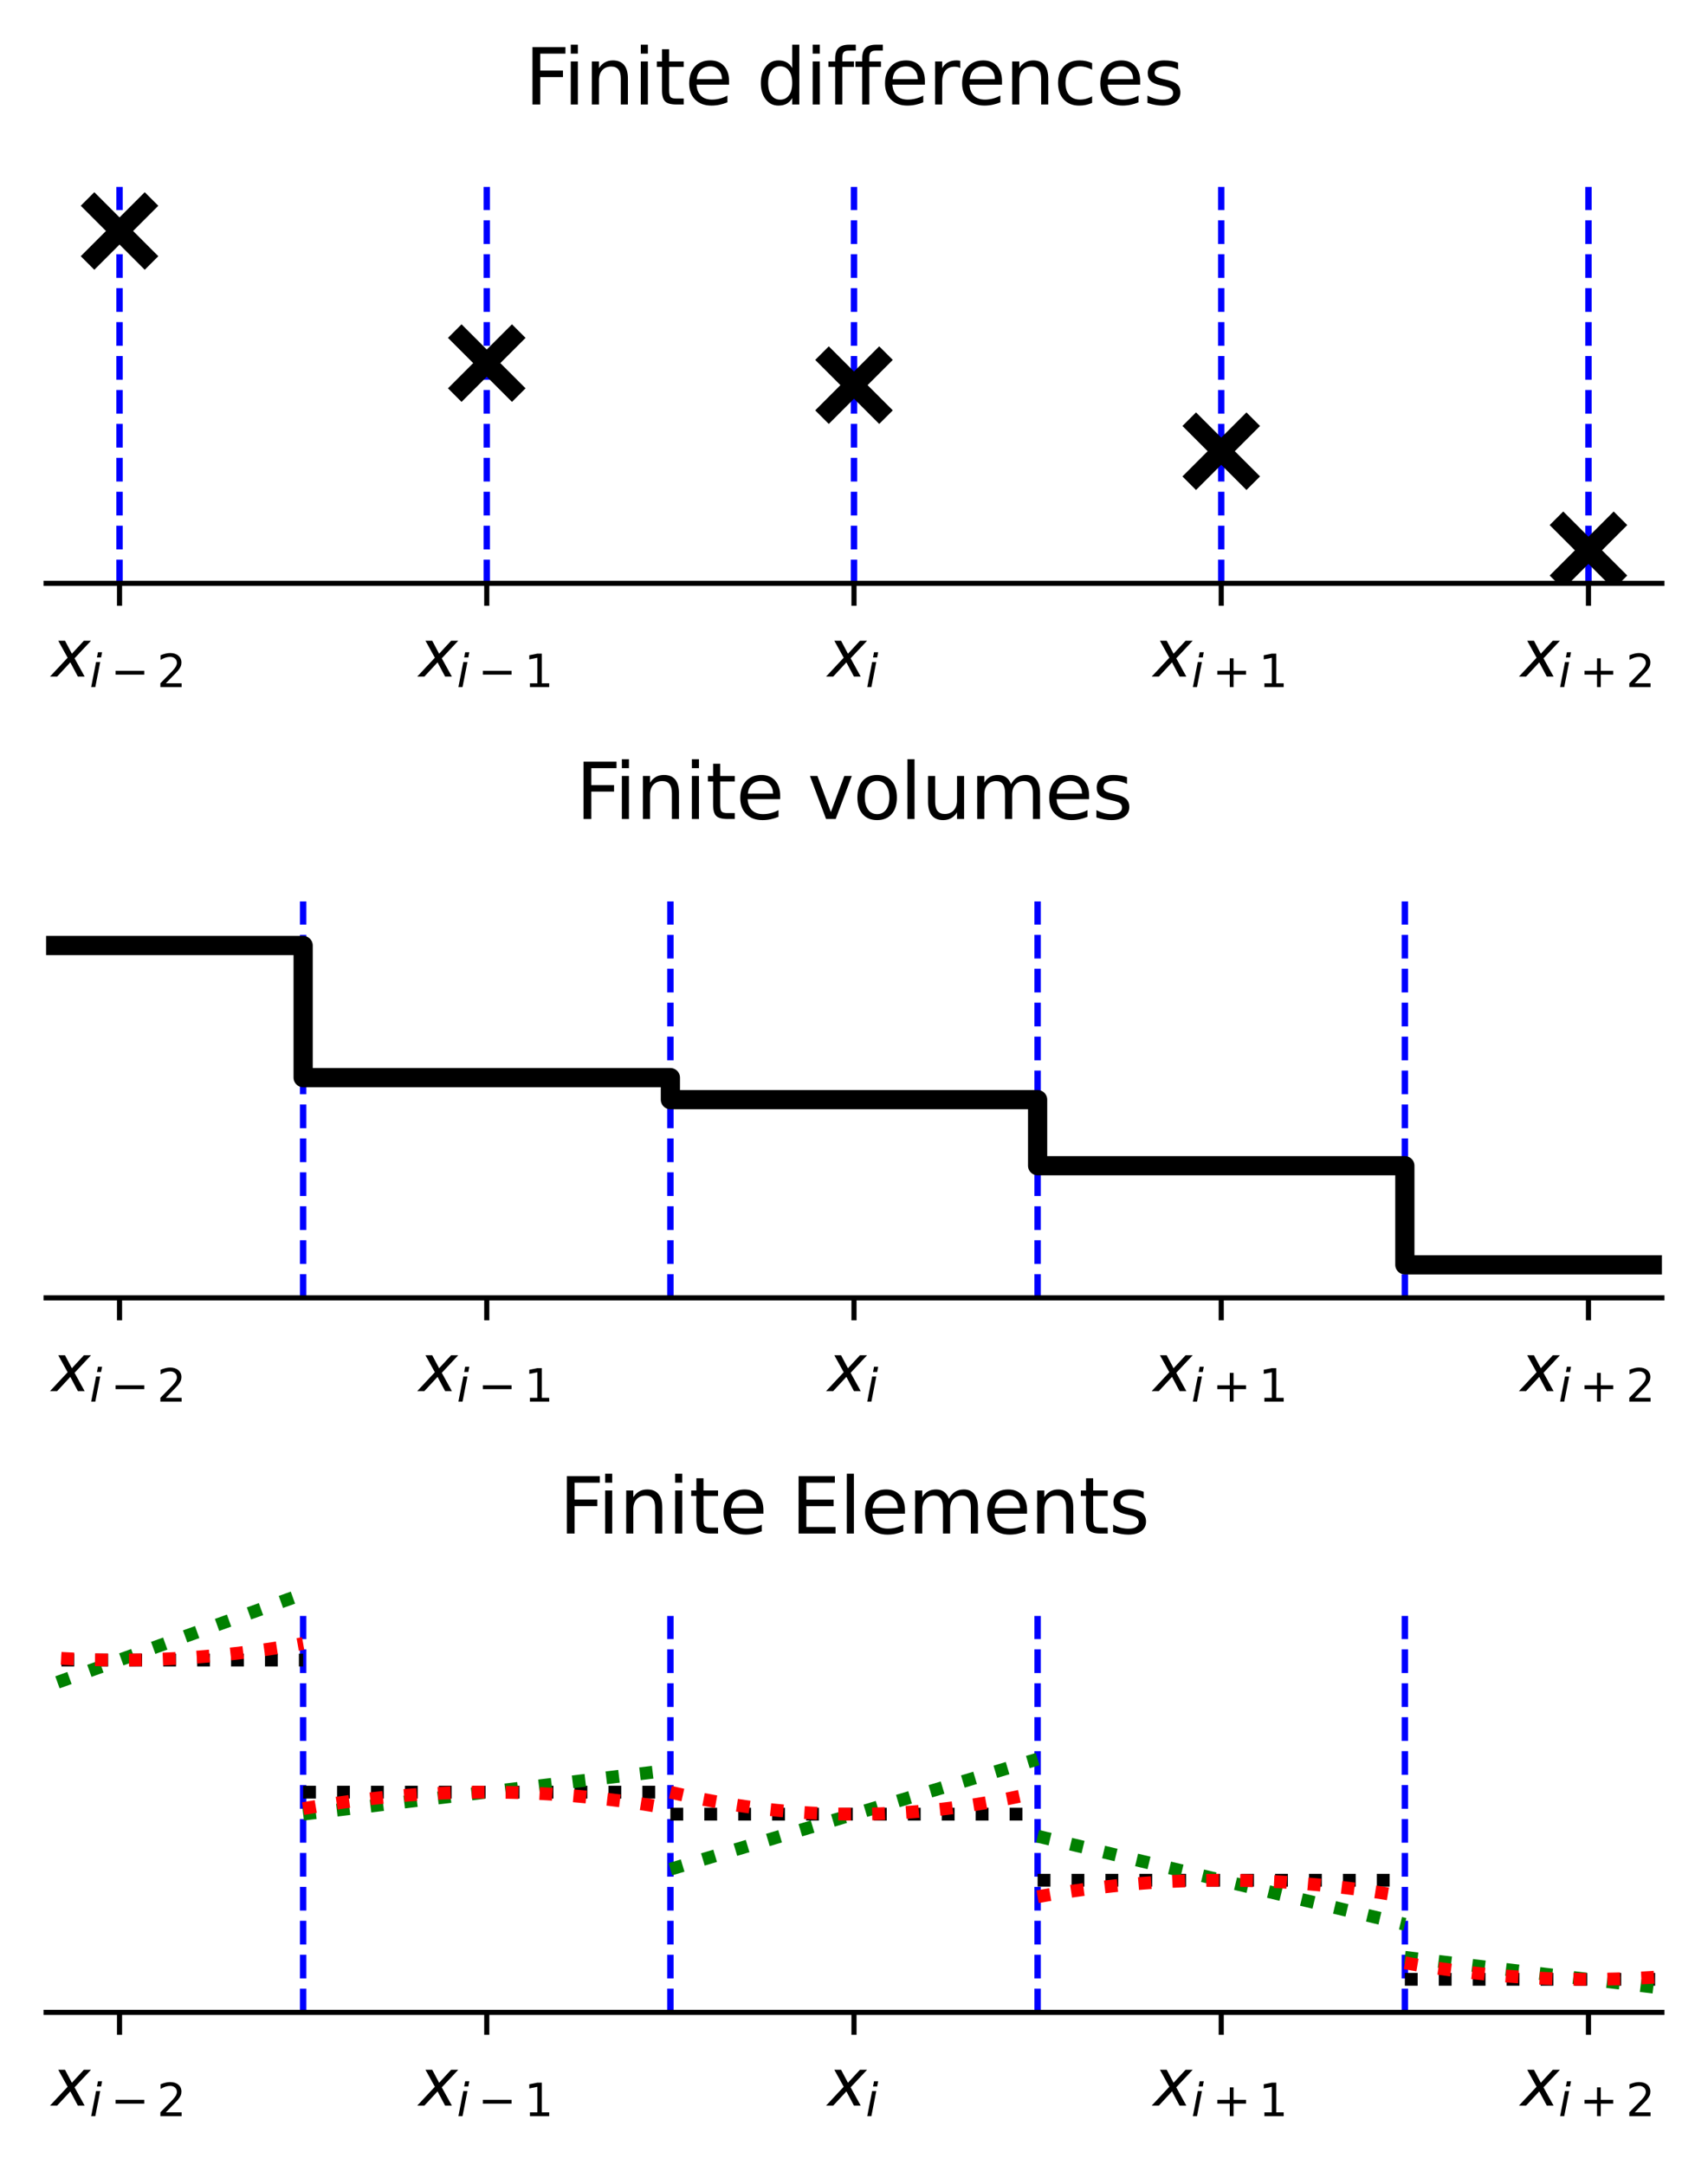 <?xml version="1.0" encoding="utf-8" standalone="no"?>
<!DOCTYPE svg PUBLIC "-//W3C//DTD SVG 1.1//EN"
  "http://www.w3.org/Graphics/SVG/1.1/DTD/svg11.dtd">
<svg xmlns:xlink="http://www.w3.org/1999/xlink" width="266.848pt" height="338.188pt" viewBox="0 0 266.848 338.188" xmlns="http://www.w3.org/2000/svg" version="1.1">
 <defs>
  <style type="text/css">*{stroke-linejoin: round; stroke-linecap: butt}</style>
 </defs>
 <g id="figure_1">
  <g id="patch_1">
   <path d="M 0 338.188 
L 266.848 338.188 
L 266.848 0 
L 0 0 
z
" style="fill: #ffffff"/>
  </g>
  <g id="axes_1">
   <g id="patch_2">
    <path d="M 7.2 91.11 
L 259.648 91.11 
L 259.648 22.318 
L 7.2 22.318 
z
" style="fill: #ffffff"/>
   </g>
   <g id="matplotlib.axis_1">
    <g id="xtick_1">
     <g id="line2d_1">
      <defs>
       <path id="mf58048e86e" d="M 0 0 
L 0 3.5 
" style="stroke: #000000; stroke-width: 0.8"/>
      </defs>
      <g>
       <use xlink:href="#mf58048e86e" x="18.675" y="91.11" style="stroke: #000000; stroke-width: 0.8"/>
      </g>
     </g>
     <g id="text_1">
      <!-- $x_{i-2}$ -->
      <g transform="translate(8.075 105.709)scale(0.1 -0.1)">
       <defs>
        <path id="DejaVuSans-Oblique-78" d="M 3841 3500 
L 2234 1784 
L 3219 0 
L 2559 0 
L 1819 1388 
L 531 0 
L -166 0 
L 1556 1844 
L 641 3500 
L 1300 3500 
L 1972 2234 
L 3144 3500 
L 3841 3500 
z
" transform="scale(0.016)"/>
        <path id="DejaVuSans-Oblique-69" d="M 1172 4863 
L 1747 4863 
L 1606 4134 
L 1031 4134 
L 1172 4863 
z
M 909 3500 
L 1484 3500 
L 800 0 
L 225 0 
L 909 3500 
z
" transform="scale(0.016)"/>
        <path id="DejaVuSans-2212" d="M 678 2272 
L 4684 2272 
L 4684 1741 
L 678 1741 
L 678 2272 
z
" transform="scale(0.016)"/>
        <path id="DejaVuSans-32" d="M 1228 531 
L 3431 531 
L 3431 0 
L 469 0 
L 469 531 
Q 828 903 1448 1529 
Q 2069 2156 2228 2338 
Q 2531 2678 2651 2914 
Q 2772 3150 2772 3378 
Q 2772 3750 2511 3984 
Q 2250 4219 1831 4219 
Q 1534 4219 1204 4116 
Q 875 4013 500 3803 
L 500 4441 
Q 881 4594 1212 4672 
Q 1544 4750 1819 4750 
Q 2544 4750 2975 4387 
Q 3406 4025 3406 3419 
Q 3406 3131 3298 2873 
Q 3191 2616 2906 2266 
Q 2828 2175 2409 1742 
Q 1991 1309 1228 531 
z
" transform="scale(0.016)"/>
       </defs>
       <use xlink:href="#DejaVuSans-Oblique-78" transform="translate(0 0.312)"/>
       <use xlink:href="#DejaVuSans-Oblique-69" transform="translate(59.18 -16.094)scale(0.7)"/>
       <use xlink:href="#DejaVuSans-2212" transform="translate(92.266 -16.094)scale(0.7)"/>
       <use xlink:href="#DejaVuSans-32" transform="translate(164.556 -16.094)scale(0.7)"/>
      </g>
     </g>
    </g>
    <g id="xtick_2">
     <g id="line2d_2">
      <g>
       <use xlink:href="#mf58048e86e" x="76.049" y="91.11" style="stroke: #000000; stroke-width: 0.8"/>
      </g>
     </g>
     <g id="text_2">
      <!-- $x_{i-1}$ -->
      <g transform="translate(65.449 105.709)scale(0.1 -0.1)">
       <defs>
        <path id="DejaVuSans-31" d="M 794 531 
L 1825 531 
L 1825 4091 
L 703 3866 
L 703 4441 
L 1819 4666 
L 2450 4666 
L 2450 531 
L 3481 531 
L 3481 0 
L 794 0 
L 794 531 
z
" transform="scale(0.016)"/>
       </defs>
       <use xlink:href="#DejaVuSans-Oblique-78" transform="translate(0 0.312)"/>
       <use xlink:href="#DejaVuSans-Oblique-69" transform="translate(59.18 -16.094)scale(0.7)"/>
       <use xlink:href="#DejaVuSans-2212" transform="translate(92.266 -16.094)scale(0.7)"/>
       <use xlink:href="#DejaVuSans-31" transform="translate(164.556 -16.094)scale(0.7)"/>
      </g>
     </g>
    </g>
    <g id="xtick_3">
     <g id="line2d_3">
      <g>
       <use xlink:href="#mf58048e86e" x="133.424" y="91.11" style="stroke: #000000; stroke-width: 0.8"/>
      </g>
     </g>
     <g id="text_3">
      <!-- $x_{i}$ -->
      <g transform="translate(129.324 105.709)scale(0.1 -0.1)">
       <use xlink:href="#DejaVuSans-Oblique-78" transform="translate(0 0.312)"/>
       <use xlink:href="#DejaVuSans-Oblique-69" transform="translate(59.18 -16.094)scale(0.7)"/>
      </g>
     </g>
    </g>
    <g id="xtick_4">
     <g id="line2d_4">
      <g>
       <use xlink:href="#mf58048e86e" x="190.798" y="91.11" style="stroke: #000000; stroke-width: 0.8"/>
      </g>
     </g>
     <g id="text_4">
      <!-- $x_{i+1}$ -->
      <g transform="translate(180.198 105.709)scale(0.1 -0.1)">
       <defs>
        <path id="DejaVuSans-2b" d="M 2944 4013 
L 2944 2272 
L 4684 2272 
L 4684 1741 
L 2944 1741 
L 2944 0 
L 2419 0 
L 2419 1741 
L 678 1741 
L 678 2272 
L 2419 2272 
L 2419 4013 
L 2944 4013 
z
" transform="scale(0.016)"/>
       </defs>
       <use xlink:href="#DejaVuSans-Oblique-78" transform="translate(0 0.312)"/>
       <use xlink:href="#DejaVuSans-Oblique-69" transform="translate(59.18 -16.094)scale(0.7)"/>
       <use xlink:href="#DejaVuSans-2b" transform="translate(92.266 -16.094)scale(0.7)"/>
       <use xlink:href="#DejaVuSans-31" transform="translate(164.556 -16.094)scale(0.7)"/>
      </g>
     </g>
    </g>
    <g id="xtick_5">
     <g id="line2d_5">
      <g>
       <use xlink:href="#mf58048e86e" x="248.173" y="91.11" style="stroke: #000000; stroke-width: 0.8"/>
      </g>
     </g>
     <g id="text_5">
      <!-- $x_{i+2}$ -->
      <g transform="translate(237.573 105.709)scale(0.1 -0.1)">
       <use xlink:href="#DejaVuSans-Oblique-78" transform="translate(0 0.312)"/>
       <use xlink:href="#DejaVuSans-Oblique-69" transform="translate(59.18 -16.094)scale(0.7)"/>
       <use xlink:href="#DejaVuSans-2b" transform="translate(92.266 -16.094)scale(0.7)"/>
       <use xlink:href="#DejaVuSans-32" transform="translate(164.556 -16.094)scale(0.7)"/>
      </g>
     </g>
    </g>
   </g>
   <g id="matplotlib.axis_2"/>
   <g id="line2d_6">
    <path d="M 18.675 91.11 
L 18.675 29.197 
" clip-path="url(#p4b30b96cd6)" style="fill: none; stroke-dasharray: 3.7,1.6; stroke-dashoffset: 0; stroke: #0000ff"/>
   </g>
   <g id="line2d_7">
    <path d="M 76.049 91.11 
L 76.049 29.197 
" clip-path="url(#p4b30b96cd6)" style="fill: none; stroke-dasharray: 3.7,1.6; stroke-dashoffset: 0; stroke: #0000ff"/>
   </g>
   <g id="line2d_8">
    <path d="M 133.424 91.11 
L 133.424 29.197 
" clip-path="url(#p4b30b96cd6)" style="fill: none; stroke-dasharray: 3.7,1.6; stroke-dashoffset: 0; stroke: #0000ff"/>
   </g>
   <g id="line2d_9">
    <path d="M 190.798 91.11 
L 190.798 29.197 
" clip-path="url(#p4b30b96cd6)" style="fill: none; stroke-dasharray: 3.7,1.6; stroke-dashoffset: 0; stroke: #0000ff"/>
   </g>
   <g id="line2d_10">
    <path d="M 248.173 91.11 
L 248.173 29.197 
" clip-path="url(#p4b30b96cd6)" style="fill: none; stroke-dasharray: 3.7,1.6; stroke-dashoffset: 0; stroke: #0000ff"/>
   </g>
   <g id="line2d_11">
    <defs>
     <path id="m055fb475d1" d="M -5 5 
L 5 -5 
M -5 -5 
L 5 5 
" style="stroke: #000000; stroke-width: 3"/>
    </defs>
    <g clip-path="url(#p4b30b96cd6)">
     <use xlink:href="#m055fb475d1" x="18.675" y="36.077" style="stroke: #000000; stroke-width: 3"/>
     <use xlink:href="#m055fb475d1" x="76.049" y="56.714" style="stroke: #000000; stroke-width: 3"/>
     <use xlink:href="#m055fb475d1" x="133.424" y="60.154" style="stroke: #000000; stroke-width: 3"/>
     <use xlink:href="#m055fb475d1" x="190.798" y="70.473" style="stroke: #000000; stroke-width: 3"/>
     <use xlink:href="#m055fb475d1" x="248.173" y="85.951" style="stroke: #000000; stroke-width: 3"/>
    </g>
   </g>
   <g id="patch_3">
    <path d="M 7.2 91.11 
L 259.648 91.11 
" style="fill: none; stroke: #000000; stroke-width: 0.8; stroke-linejoin: miter; stroke-linecap: square"/>
   </g>
   <g id="text_6">
    <!-- Finite differences -->
    <g transform="translate(81.986 16.318)scale(0.12 -0.12)">
     <defs>
      <path id="DejaVuSans-46" d="M 628 4666 
L 3309 4666 
L 3309 4134 
L 1259 4134 
L 1259 2759 
L 3109 2759 
L 3109 2228 
L 1259 2228 
L 1259 0 
L 628 0 
L 628 4666 
z
" transform="scale(0.016)"/>
      <path id="DejaVuSans-69" d="M 603 3500 
L 1178 3500 
L 1178 0 
L 603 0 
L 603 3500 
z
M 603 4863 
L 1178 4863 
L 1178 4134 
L 603 4134 
L 603 4863 
z
" transform="scale(0.016)"/>
      <path id="DejaVuSans-6e" d="M 3513 2113 
L 3513 0 
L 2938 0 
L 2938 2094 
Q 2938 2591 2744 2837 
Q 2550 3084 2163 3084 
Q 1697 3084 1428 2787 
Q 1159 2491 1159 1978 
L 1159 0 
L 581 0 
L 581 3500 
L 1159 3500 
L 1159 2956 
Q 1366 3272 1645 3428 
Q 1925 3584 2291 3584 
Q 2894 3584 3203 3211 
Q 3513 2838 3513 2113 
z
" transform="scale(0.016)"/>
      <path id="DejaVuSans-74" d="M 1172 4494 
L 1172 3500 
L 2356 3500 
L 2356 3053 
L 1172 3053 
L 1172 1153 
Q 1172 725 1289 603 
Q 1406 481 1766 481 
L 2356 481 
L 2356 0 
L 1766 0 
Q 1100 0 847 248 
Q 594 497 594 1153 
L 594 3053 
L 172 3053 
L 172 3500 
L 594 3500 
L 594 4494 
L 1172 4494 
z
" transform="scale(0.016)"/>
      <path id="DejaVuSans-65" d="M 3597 1894 
L 3597 1613 
L 953 1613 
Q 991 1019 1311 708 
Q 1631 397 2203 397 
Q 2534 397 2845 478 
Q 3156 559 3463 722 
L 3463 178 
Q 3153 47 2828 -22 
Q 2503 -91 2169 -91 
Q 1331 -91 842 396 
Q 353 884 353 1716 
Q 353 2575 817 3079 
Q 1281 3584 2069 3584 
Q 2775 3584 3186 3129 
Q 3597 2675 3597 1894 
z
M 3022 2063 
Q 3016 2534 2758 2815 
Q 2500 3097 2075 3097 
Q 1594 3097 1305 2825 
Q 1016 2553 972 2059 
L 3022 2063 
z
" transform="scale(0.016)"/>
      <path id="DejaVuSans-20" transform="scale(0.016)"/>
      <path id="DejaVuSans-64" d="M 2906 2969 
L 2906 4863 
L 3481 4863 
L 3481 0 
L 2906 0 
L 2906 525 
Q 2725 213 2448 61 
Q 2172 -91 1784 -91 
Q 1150 -91 751 415 
Q 353 922 353 1747 
Q 353 2572 751 3078 
Q 1150 3584 1784 3584 
Q 2172 3584 2448 3432 
Q 2725 3281 2906 2969 
z
M 947 1747 
Q 947 1113 1208 752 
Q 1469 391 1925 391 
Q 2381 391 2643 752 
Q 2906 1113 2906 1747 
Q 2906 2381 2643 2742 
Q 2381 3103 1925 3103 
Q 1469 3103 1208 2742 
Q 947 2381 947 1747 
z
" transform="scale(0.016)"/>
      <path id="DejaVuSans-66" d="M 2375 4863 
L 2375 4384 
L 1825 4384 
Q 1516 4384 1395 4259 
Q 1275 4134 1275 3809 
L 1275 3500 
L 2222 3500 
L 2222 3053 
L 1275 3053 
L 1275 0 
L 697 0 
L 697 3053 
L 147 3053 
L 147 3500 
L 697 3500 
L 697 3744 
Q 697 4328 969 4595 
Q 1241 4863 1831 4863 
L 2375 4863 
z
" transform="scale(0.016)"/>
      <path id="DejaVuSans-72" d="M 2631 2963 
Q 2534 3019 2420 3045 
Q 2306 3072 2169 3072 
Q 1681 3072 1420 2755 
Q 1159 2438 1159 1844 
L 1159 0 
L 581 0 
L 581 3500 
L 1159 3500 
L 1159 2956 
Q 1341 3275 1631 3429 
Q 1922 3584 2338 3584 
Q 2397 3584 2469 3576 
Q 2541 3569 2628 3553 
L 2631 2963 
z
" transform="scale(0.016)"/>
      <path id="DejaVuSans-63" d="M 3122 3366 
L 3122 2828 
Q 2878 2963 2633 3030 
Q 2388 3097 2138 3097 
Q 1578 3097 1268 2742 
Q 959 2388 959 1747 
Q 959 1106 1268 751 
Q 1578 397 2138 397 
Q 2388 397 2633 464 
Q 2878 531 3122 666 
L 3122 134 
Q 2881 22 2623 -34 
Q 2366 -91 2075 -91 
Q 1284 -91 818 406 
Q 353 903 353 1747 
Q 353 2603 823 3093 
Q 1294 3584 2113 3584 
Q 2378 3584 2631 3529 
Q 2884 3475 3122 3366 
z
" transform="scale(0.016)"/>
      <path id="DejaVuSans-73" d="M 2834 3397 
L 2834 2853 
Q 2591 2978 2328 3040 
Q 2066 3103 1784 3103 
Q 1356 3103 1142 2972 
Q 928 2841 928 2578 
Q 928 2378 1081 2264 
Q 1234 2150 1697 2047 
L 1894 2003 
Q 2506 1872 2764 1633 
Q 3022 1394 3022 966 
Q 3022 478 2636 193 
Q 2250 -91 1575 -91 
Q 1294 -91 989 -36 
Q 684 19 347 128 
L 347 722 
Q 666 556 975 473 
Q 1284 391 1588 391 
Q 1994 391 2212 530 
Q 2431 669 2431 922 
Q 2431 1156 2273 1281 
Q 2116 1406 1581 1522 
L 1381 1569 
Q 847 1681 609 1914 
Q 372 2147 372 2553 
Q 372 3047 722 3315 
Q 1072 3584 1716 3584 
Q 2034 3584 2315 3537 
Q 2597 3491 2834 3397 
z
" transform="scale(0.016)"/>
     </defs>
     <use xlink:href="#DejaVuSans-46"/>
     <use xlink:href="#DejaVuSans-69" x="50.27"/>
     <use xlink:href="#DejaVuSans-6e" x="78.053"/>
     <use xlink:href="#DejaVuSans-69" x="141.432"/>
     <use xlink:href="#DejaVuSans-74" x="169.215"/>
     <use xlink:href="#DejaVuSans-65" x="208.424"/>
     <use xlink:href="#DejaVuSans-20" x="269.947"/>
     <use xlink:href="#DejaVuSans-64" x="301.734"/>
     <use xlink:href="#DejaVuSans-69" x="365.211"/>
     <use xlink:href="#DejaVuSans-66" x="392.994"/>
     <use xlink:href="#DejaVuSans-66" x="428.199"/>
     <use xlink:href="#DejaVuSans-65" x="463.404"/>
     <use xlink:href="#DejaVuSans-72" x="524.928"/>
     <use xlink:href="#DejaVuSans-65" x="563.791"/>
     <use xlink:href="#DejaVuSans-6e" x="625.314"/>
     <use xlink:href="#DejaVuSans-63" x="688.693"/>
     <use xlink:href="#DejaVuSans-65" x="743.674"/>
     <use xlink:href="#DejaVuSans-73" x="805.197"/>
    </g>
   </g>
  </g>
  <g id="axes_2">
   <g id="patch_4">
    <path d="M 7.2 202.71 
L 259.648 202.71 
L 259.648 133.918 
L 7.2 133.918 
z
" style="fill: #ffffff"/>
   </g>
   <g id="matplotlib.axis_3">
    <g id="xtick_6">
     <g id="line2d_12">
      <g>
       <use xlink:href="#mf58048e86e" x="18.675" y="202.71" style="stroke: #000000; stroke-width: 0.8"/>
      </g>
     </g>
     <g id="text_7">
      <!-- $x_{i-2}$ -->
      <g transform="translate(8.075 217.309)scale(0.1 -0.1)">
       <use xlink:href="#DejaVuSans-Oblique-78" transform="translate(0 0.312)"/>
       <use xlink:href="#DejaVuSans-Oblique-69" transform="translate(59.18 -16.094)scale(0.7)"/>
       <use xlink:href="#DejaVuSans-2212" transform="translate(92.266 -16.094)scale(0.7)"/>
       <use xlink:href="#DejaVuSans-32" transform="translate(164.556 -16.094)scale(0.7)"/>
      </g>
     </g>
    </g>
    <g id="xtick_7">
     <g id="line2d_13">
      <g>
       <use xlink:href="#mf58048e86e" x="76.049" y="202.71" style="stroke: #000000; stroke-width: 0.8"/>
      </g>
     </g>
     <g id="text_8">
      <!-- $x_{i-1}$ -->
      <g transform="translate(65.449 217.309)scale(0.1 -0.1)">
       <use xlink:href="#DejaVuSans-Oblique-78" transform="translate(0 0.312)"/>
       <use xlink:href="#DejaVuSans-Oblique-69" transform="translate(59.18 -16.094)scale(0.7)"/>
       <use xlink:href="#DejaVuSans-2212" transform="translate(92.266 -16.094)scale(0.7)"/>
       <use xlink:href="#DejaVuSans-31" transform="translate(164.556 -16.094)scale(0.7)"/>
      </g>
     </g>
    </g>
    <g id="xtick_8">
     <g id="line2d_14">
      <g>
       <use xlink:href="#mf58048e86e" x="133.424" y="202.71" style="stroke: #000000; stroke-width: 0.8"/>
      </g>
     </g>
     <g id="text_9">
      <!-- $x_{i}$ -->
      <g transform="translate(129.324 217.309)scale(0.1 -0.1)">
       <use xlink:href="#DejaVuSans-Oblique-78" transform="translate(0 0.312)"/>
       <use xlink:href="#DejaVuSans-Oblique-69" transform="translate(59.18 -16.094)scale(0.7)"/>
      </g>
     </g>
    </g>
    <g id="xtick_9">
     <g id="line2d_15">
      <g>
       <use xlink:href="#mf58048e86e" x="190.798" y="202.71" style="stroke: #000000; stroke-width: 0.8"/>
      </g>
     </g>
     <g id="text_10">
      <!-- $x_{i+1}$ -->
      <g transform="translate(180.198 217.309)scale(0.1 -0.1)">
       <use xlink:href="#DejaVuSans-Oblique-78" transform="translate(0 0.312)"/>
       <use xlink:href="#DejaVuSans-Oblique-69" transform="translate(59.18 -16.094)scale(0.7)"/>
       <use xlink:href="#DejaVuSans-2b" transform="translate(92.266 -16.094)scale(0.7)"/>
       <use xlink:href="#DejaVuSans-31" transform="translate(164.556 -16.094)scale(0.7)"/>
      </g>
     </g>
    </g>
    <g id="xtick_10">
     <g id="line2d_16">
      <g>
       <use xlink:href="#mf58048e86e" x="248.173" y="202.71" style="stroke: #000000; stroke-width: 0.8"/>
      </g>
     </g>
     <g id="text_11">
      <!-- $x_{i+2}$ -->
      <g transform="translate(237.573 217.309)scale(0.1 -0.1)">
       <use xlink:href="#DejaVuSans-Oblique-78" transform="translate(0 0.312)"/>
       <use xlink:href="#DejaVuSans-Oblique-69" transform="translate(59.18 -16.094)scale(0.7)"/>
       <use xlink:href="#DejaVuSans-2b" transform="translate(92.266 -16.094)scale(0.7)"/>
       <use xlink:href="#DejaVuSans-32" transform="translate(164.556 -16.094)scale(0.7)"/>
      </g>
     </g>
    </g>
   </g>
   <g id="matplotlib.axis_4"/>
   <g id="line2d_17">
    <path d="M 47.362 202.71 
L 47.362 140.797 
" clip-path="url(#p75026b9bfe)" style="fill: none; stroke-dasharray: 3.7,1.6; stroke-dashoffset: 0; stroke: #0000ff"/>
   </g>
   <g id="line2d_18">
    <path d="M 104.737 202.71 
L 104.737 140.797 
" clip-path="url(#p75026b9bfe)" style="fill: none; stroke-dasharray: 3.7,1.6; stroke-dashoffset: 0; stroke: #0000ff"/>
   </g>
   <g id="line2d_19">
    <path d="M 162.111 202.71 
L 162.111 140.797 
" clip-path="url(#p75026b9bfe)" style="fill: none; stroke-dasharray: 3.7,1.6; stroke-dashoffset: 0; stroke: #0000ff"/>
   </g>
   <g id="line2d_20">
    <path d="M 219.486 202.71 
L 219.486 140.797 
" clip-path="url(#p75026b9bfe)" style="fill: none; stroke-dasharray: 3.7,1.6; stroke-dashoffset: 0; stroke: #0000ff"/>
   </g>
   <g id="line2d_21">
    <path d="M -1 147.677 
L 47.362 147.677 
L 47.362 168.314 
L 104.737 168.314 
L 104.737 171.754 
L 162.111 171.754 
L 162.111 182.073 
L 219.486 182.073 
L 219.486 197.551 
L 267.848 197.551 
" clip-path="url(#p75026b9bfe)" style="fill: none; stroke: #000000; stroke-width: 3; stroke-linecap: square"/>
   </g>
   <g id="patch_5">
    <path d="M 7.2 202.71 
L 259.648 202.71 
" style="fill: none; stroke: #000000; stroke-width: 0.8; stroke-linejoin: miter; stroke-linecap: square"/>
   </g>
   <g id="text_12">
    <!-- Finite volumes -->
    <g transform="translate(89.967 127.918)scale(0.12 -0.12)">
     <defs>
      <path id="DejaVuSans-76" d="M 191 3500 
L 800 3500 
L 1894 563 
L 2988 3500 
L 3597 3500 
L 2284 0 
L 1503 0 
L 191 3500 
z
" transform="scale(0.016)"/>
      <path id="DejaVuSans-6f" d="M 1959 3097 
Q 1497 3097 1228 2736 
Q 959 2375 959 1747 
Q 959 1119 1226 758 
Q 1494 397 1959 397 
Q 2419 397 2687 759 
Q 2956 1122 2956 1747 
Q 2956 2369 2687 2733 
Q 2419 3097 1959 3097 
z
M 1959 3584 
Q 2709 3584 3137 3096 
Q 3566 2609 3566 1747 
Q 3566 888 3137 398 
Q 2709 -91 1959 -91 
Q 1206 -91 779 398 
Q 353 888 353 1747 
Q 353 2609 779 3096 
Q 1206 3584 1959 3584 
z
" transform="scale(0.016)"/>
      <path id="DejaVuSans-6c" d="M 603 4863 
L 1178 4863 
L 1178 0 
L 603 0 
L 603 4863 
z
" transform="scale(0.016)"/>
      <path id="DejaVuSans-75" d="M 544 1381 
L 544 3500 
L 1119 3500 
L 1119 1403 
Q 1119 906 1312 657 
Q 1506 409 1894 409 
Q 2359 409 2629 706 
Q 2900 1003 2900 1516 
L 2900 3500 
L 3475 3500 
L 3475 0 
L 2900 0 
L 2900 538 
Q 2691 219 2414 64 
Q 2138 -91 1772 -91 
Q 1169 -91 856 284 
Q 544 659 544 1381 
z
M 1991 3584 
L 1991 3584 
z
" transform="scale(0.016)"/>
      <path id="DejaVuSans-6d" d="M 3328 2828 
Q 3544 3216 3844 3400 
Q 4144 3584 4550 3584 
Q 5097 3584 5394 3201 
Q 5691 2819 5691 2113 
L 5691 0 
L 5113 0 
L 5113 2094 
Q 5113 2597 4934 2840 
Q 4756 3084 4391 3084 
Q 3944 3084 3684 2787 
Q 3425 2491 3425 1978 
L 3425 0 
L 2847 0 
L 2847 2094 
Q 2847 2600 2669 2842 
Q 2491 3084 2119 3084 
Q 1678 3084 1418 2786 
Q 1159 2488 1159 1978 
L 1159 0 
L 581 0 
L 581 3500 
L 1159 3500 
L 1159 2956 
Q 1356 3278 1631 3431 
Q 1906 3584 2284 3584 
Q 2666 3584 2933 3390 
Q 3200 3197 3328 2828 
z
" transform="scale(0.016)"/>
     </defs>
     <use xlink:href="#DejaVuSans-46"/>
     <use xlink:href="#DejaVuSans-69" x="50.27"/>
     <use xlink:href="#DejaVuSans-6e" x="78.053"/>
     <use xlink:href="#DejaVuSans-69" x="141.432"/>
     <use xlink:href="#DejaVuSans-74" x="169.215"/>
     <use xlink:href="#DejaVuSans-65" x="208.424"/>
     <use xlink:href="#DejaVuSans-20" x="269.947"/>
     <use xlink:href="#DejaVuSans-76" x="301.734"/>
     <use xlink:href="#DejaVuSans-6f" x="360.914"/>
     <use xlink:href="#DejaVuSans-6c" x="422.096"/>
     <use xlink:href="#DejaVuSans-75" x="449.879"/>
     <use xlink:href="#DejaVuSans-6d" x="513.258"/>
     <use xlink:href="#DejaVuSans-65" x="610.67"/>
     <use xlink:href="#DejaVuSans-73" x="672.193"/>
    </g>
   </g>
  </g>
  <g id="axes_3">
   <g id="patch_6">
    <path d="M 7.2 314.31 
L 259.648 314.31 
L 259.648 245.518 
L 7.2 245.518 
z
" style="fill: #ffffff"/>
   </g>
   <g id="matplotlib.axis_5">
    <g id="xtick_11">
     <g id="line2d_22">
      <g>
       <use xlink:href="#mf58048e86e" x="18.675" y="314.31" style="stroke: #000000; stroke-width: 0.8"/>
      </g>
     </g>
     <g id="text_13">
      <!-- $x_{i-2}$ -->
      <g transform="translate(8.075 328.909)scale(0.1 -0.1)">
       <use xlink:href="#DejaVuSans-Oblique-78" transform="translate(0 0.312)"/>
       <use xlink:href="#DejaVuSans-Oblique-69" transform="translate(59.18 -16.094)scale(0.7)"/>
       <use xlink:href="#DejaVuSans-2212" transform="translate(92.266 -16.094)scale(0.7)"/>
       <use xlink:href="#DejaVuSans-32" transform="translate(164.556 -16.094)scale(0.7)"/>
      </g>
     </g>
    </g>
    <g id="xtick_12">
     <g id="line2d_23">
      <g>
       <use xlink:href="#mf58048e86e" x="76.049" y="314.31" style="stroke: #000000; stroke-width: 0.8"/>
      </g>
     </g>
     <g id="text_14">
      <!-- $x_{i-1}$ -->
      <g transform="translate(65.449 328.909)scale(0.1 -0.1)">
       <use xlink:href="#DejaVuSans-Oblique-78" transform="translate(0 0.312)"/>
       <use xlink:href="#DejaVuSans-Oblique-69" transform="translate(59.18 -16.094)scale(0.7)"/>
       <use xlink:href="#DejaVuSans-2212" transform="translate(92.266 -16.094)scale(0.7)"/>
       <use xlink:href="#DejaVuSans-31" transform="translate(164.556 -16.094)scale(0.7)"/>
      </g>
     </g>
    </g>
    <g id="xtick_13">
     <g id="line2d_24">
      <g>
       <use xlink:href="#mf58048e86e" x="133.424" y="314.31" style="stroke: #000000; stroke-width: 0.8"/>
      </g>
     </g>
     <g id="text_15">
      <!-- $x_{i}$ -->
      <g transform="translate(129.324 328.909)scale(0.1 -0.1)">
       <use xlink:href="#DejaVuSans-Oblique-78" transform="translate(0 0.312)"/>
       <use xlink:href="#DejaVuSans-Oblique-69" transform="translate(59.18 -16.094)scale(0.7)"/>
      </g>
     </g>
    </g>
    <g id="xtick_14">
     <g id="line2d_25">
      <g>
       <use xlink:href="#mf58048e86e" x="190.798" y="314.31" style="stroke: #000000; stroke-width: 0.8"/>
      </g>
     </g>
     <g id="text_16">
      <!-- $x_{i+1}$ -->
      <g transform="translate(180.198 328.909)scale(0.1 -0.1)">
       <use xlink:href="#DejaVuSans-Oblique-78" transform="translate(0 0.312)"/>
       <use xlink:href="#DejaVuSans-Oblique-69" transform="translate(59.18 -16.094)scale(0.7)"/>
       <use xlink:href="#DejaVuSans-2b" transform="translate(92.266 -16.094)scale(0.7)"/>
       <use xlink:href="#DejaVuSans-31" transform="translate(164.556 -16.094)scale(0.7)"/>
      </g>
     </g>
    </g>
    <g id="xtick_15">
     <g id="line2d_26">
      <g>
       <use xlink:href="#mf58048e86e" x="248.173" y="314.31" style="stroke: #000000; stroke-width: 0.8"/>
      </g>
     </g>
     <g id="text_17">
      <!-- $x_{i+2}$ -->
      <g transform="translate(237.573 328.909)scale(0.1 -0.1)">
       <use xlink:href="#DejaVuSans-Oblique-78" transform="translate(0 0.312)"/>
       <use xlink:href="#DejaVuSans-Oblique-69" transform="translate(59.18 -16.094)scale(0.7)"/>
       <use xlink:href="#DejaVuSans-2b" transform="translate(92.266 -16.094)scale(0.7)"/>
       <use xlink:href="#DejaVuSans-32" transform="translate(164.556 -16.094)scale(0.7)"/>
      </g>
     </g>
    </g>
   </g>
   <g id="matplotlib.axis_6"/>
   <g id="line2d_27">
    <path d="M 47.362 314.31 
L 47.362 252.397 
" clip-path="url(#p786d4ea47d)" style="fill: none; stroke-dasharray: 3.7,1.6; stroke-dashoffset: 0; stroke: #0000ff"/>
   </g>
   <g id="line2d_28">
    <path d="M -1 259.277 
L -0.645 259.277 
L 0.526 259.277 
L 1.697 259.277 
L 2.868 259.277 
L 4.039 259.277 
L 5.209 259.277 
L 6.38 259.277 
L 7.551 259.277 
L 8.722 259.277 
L 9.893 259.277 
L 11.064 259.277 
L 12.235 259.277 
L 13.406 259.277 
L 14.577 259.277 
L 15.748 259.277 
L 16.919 259.277 
L 18.089 259.277 
L 19.26 259.277 
L 20.431 259.277 
L 21.602 259.277 
L 22.773 259.277 
L 23.944 259.277 
L 25.115 259.277 
L 26.286 259.277 
L 27.457 259.277 
L 28.628 259.277 
L 29.799 259.277 
L 30.969 259.277 
L 32.14 259.277 
L 33.311 259.277 
L 34.482 259.277 
L 35.653 259.277 
L 36.824 259.277 
L 37.995 259.277 
L 39.166 259.277 
L 40.337 259.277 
L 41.508 259.277 
L 42.679 259.277 
L 43.849 259.277 
L 45.02 259.277 
L 46.191 259.277 
L 47.362 259.277 
" clip-path="url(#p786d4ea47d)" style="fill: none; stroke-dasharray: 2,3.3; stroke-dashoffset: 0; stroke: #000000; stroke-width: 2"/>
   </g>
   <g id="line2d_29">
    <path d="M -1 266.354 
L -0.645 266.226 
L 0.526 265.805 
L 1.697 265.384 
L 2.868 264.962 
L 4.039 264.541 
L 5.209 264.12 
L 6.38 263.699 
L 7.551 263.278 
L 8.722 262.857 
L 9.893 262.435 
L 11.064 262.014 
L 12.235 261.593 
L 13.406 261.172 
L 14.577 260.751 
L 15.748 260.329 
L 16.919 259.908 
L 18.089 259.487 
L 19.26 259.066 
L 20.431 258.645 
L 21.602 258.224 
L 22.773 257.802 
L 23.944 257.381 
L 25.115 256.96 
L 26.286 256.539 
L 27.457 256.118 
L 28.628 255.697 
L 29.799 255.275 
L 30.969 254.854 
L 32.14 254.433 
L 33.311 254.012 
L 34.482 253.591 
L 35.653 253.169 
L 36.824 252.748 
L 37.995 252.327 
L 39.166 251.906 
L 40.337 251.485 
L 41.508 251.064 
L 42.679 250.642 
L 43.849 250.221 
L 45.02 249.8 
L 46.191 249.379 
L 47.362 248.958 
" clip-path="url(#p786d4ea47d)" style="fill: none; stroke-dasharray: 2,3.3; stroke-dashoffset: 0; stroke: #008000; stroke-width: 2"/>
   </g>
   <g id="line2d_30">
    <path d="M -1 258.062 
L -0.645 258.106 
L 0.526 258.244 
L 1.697 258.373 
L 2.868 258.493 
L 4.039 258.605 
L 5.209 258.708 
L 6.38 258.803 
L 7.551 258.889 
L 8.722 258.966 
L 9.893 259.035 
L 11.064 259.095 
L 12.235 259.147 
L 13.406 259.189 
L 14.577 259.224 
L 15.748 259.25 
L 16.919 259.267 
L 18.089 259.275 
L 19.26 259.275 
L 20.431 259.267 
L 21.602 259.25 
L 22.773 259.224 
L 23.944 259.189 
L 25.115 259.147 
L 26.286 259.095 
L 27.457 259.035 
L 28.628 258.966 
L 29.799 258.889 
L 30.969 258.803 
L 32.14 258.708 
L 33.311 258.605 
L 34.482 258.493 
L 35.653 258.373 
L 36.824 258.244 
L 37.995 258.106 
L 39.166 257.96 
L 40.337 257.806 
L 41.508 257.642 
L 42.679 257.47 
L 43.849 257.29 
L 45.02 257.101 
L 46.191 256.903 
L 47.362 256.697 
" clip-path="url(#p786d4ea47d)" style="fill: none; stroke-dasharray: 2,3.3; stroke-dashoffset: 0; stroke: #ff0000; stroke-width: 2"/>
   </g>
   <g id="line2d_31">
    <path d="M 104.737 314.31 
L 104.737 252.397 
" clip-path="url(#p786d4ea47d)" style="fill: none; stroke-dasharray: 3.7,1.6; stroke-dashoffset: 0; stroke: #0000ff"/>
   </g>
   <g id="line2d_32">
    <path d="M 47.362 279.914 
L 48.533 279.914 
L 49.704 279.914 
L 50.875 279.914 
L 52.046 279.914 
L 53.217 279.914 
L 54.388 279.914 
L 55.558 279.914 
L 56.729 279.914 
L 57.9 279.914 
L 59.071 279.914 
L 60.242 279.914 
L 61.413 279.914 
L 62.584 279.914 
L 63.755 279.914 
L 64.926 279.914 
L 66.097 279.914 
L 67.268 279.914 
L 68.438 279.914 
L 69.609 279.914 
L 70.78 279.914 
L 71.951 279.914 
L 73.122 279.914 
L 74.293 279.914 
L 75.464 279.914 
L 76.635 279.914 
L 77.806 279.914 
L 78.977 279.914 
L 80.148 279.914 
L 81.318 279.914 
L 82.489 279.914 
L 83.66 279.914 
L 84.831 279.914 
L 86.002 279.914 
L 87.173 279.914 
L 88.344 279.914 
L 89.515 279.914 
L 90.686 279.914 
L 91.857 279.914 
L 93.028 279.914 
L 94.198 279.914 
L 95.369 279.914 
L 96.54 279.914 
L 97.711 279.914 
L 98.882 279.914 
L 100.053 279.914 
L 101.224 279.914 
L 102.395 279.914 
L 103.566 279.914 
L 104.737 279.914 
" clip-path="url(#p786d4ea47d)" style="fill: none; stroke-dasharray: 2,3.3; stroke-dashoffset: 0; stroke: #000000; stroke-width: 2"/>
   </g>
   <g id="line2d_33">
    <path d="M 47.362 283.354 
L 48.533 283.213 
L 49.704 283.073 
L 50.875 282.933 
L 52.046 282.792 
L 53.217 282.652 
L 54.388 282.511 
L 55.558 282.371 
L 56.729 282.231 
L 57.9 282.09 
L 59.071 281.95 
L 60.242 281.809 
L 61.413 281.669 
L 62.584 281.529 
L 63.755 281.388 
L 64.926 281.248 
L 66.097 281.107 
L 67.268 280.967 
L 68.438 280.827 
L 69.609 280.686 
L 70.78 280.546 
L 71.951 280.405 
L 73.122 280.265 
L 74.293 280.125 
L 75.464 279.984 
L 76.635 279.844 
L 77.806 279.704 
L 78.977 279.563 
L 80.148 279.423 
L 81.318 279.282 
L 82.489 279.142 
L 83.66 279.002 
L 84.831 278.861 
L 86.002 278.721 
L 87.173 278.58 
L 88.344 278.44 
L 89.515 278.3 
L 90.686 278.159 
L 91.857 278.019 
L 93.028 277.878 
L 94.198 277.738 
L 95.369 277.598 
L 96.54 277.457 
L 97.711 277.317 
L 98.882 277.176 
L 100.053 277.036 
L 101.224 276.896 
L 102.395 276.755 
L 103.566 276.615 
L 104.737 276.475 
" clip-path="url(#p786d4ea47d)" style="fill: none; stroke-dasharray: 2,3.3; stroke-dashoffset: 0; stroke: #008000; stroke-width: 2"/>
   </g>
   <g id="line2d_34">
    <path d="M 47.362 282.494 
L 48.533 282.288 
L 49.704 282.09 
L 50.875 281.901 
L 52.046 281.72 
L 53.217 281.548 
L 54.388 281.385 
L 55.558 281.23 
L 56.729 281.084 
L 57.9 280.947 
L 59.071 280.818 
L 60.242 280.697 
L 61.413 280.586 
L 62.584 280.482 
L 63.755 280.388 
L 64.926 280.302 
L 66.097 280.225 
L 67.268 280.156 
L 68.438 280.096 
L 69.609 280.044 
L 70.78 280.001 
L 71.951 279.967 
L 73.122 279.941 
L 74.293 279.924 
L 75.464 279.915 
L 76.635 279.915 
L 77.806 279.924 
L 78.977 279.941 
L 80.148 279.967 
L 81.318 280.001 
L 82.489 280.044 
L 83.66 280.096 
L 84.831 280.156 
L 86.002 280.225 
L 87.173 280.302 
L 88.344 280.388 
L 89.515 280.482 
L 90.686 280.586 
L 91.857 280.697 
L 93.028 280.818 
L 94.198 280.947 
L 95.369 281.084 
L 96.54 281.23 
L 97.711 281.385 
L 98.882 281.548 
L 100.053 281.72 
L 101.224 281.901 
L 102.395 282.09 
L 103.566 282.288 
L 104.737 282.494 
" clip-path="url(#p786d4ea47d)" style="fill: none; stroke-dasharray: 2,3.3; stroke-dashoffset: 0; stroke: #ff0000; stroke-width: 2"/>
   </g>
   <g id="line2d_35">
    <path d="M 162.111 314.31 
L 162.111 252.397 
" clip-path="url(#p786d4ea47d)" style="fill: none; stroke-dasharray: 3.7,1.6; stroke-dashoffset: 0; stroke: #0000ff"/>
   </g>
   <g id="line2d_36">
    <path d="M 104.737 283.354 
L 105.908 283.354 
L 107.078 283.354 
L 108.249 283.354 
L 109.42 283.354 
L 110.591 283.354 
L 111.762 283.354 
L 112.933 283.354 
L 114.104 283.354 
L 115.275 283.354 
L 116.446 283.354 
L 117.617 283.354 
L 118.788 283.354 
L 119.958 283.354 
L 121.129 283.354 
L 122.3 283.354 
L 123.471 283.354 
L 124.642 283.354 
L 125.813 283.354 
L 126.984 283.354 
L 128.155 283.354 
L 129.326 283.354 
L 130.497 283.354 
L 131.667 283.354 
L 132.838 283.354 
L 134.009 283.354 
L 135.18 283.354 
L 136.351 283.354 
L 137.522 283.354 
L 138.693 283.354 
L 139.864 283.354 
L 141.035 283.354 
L 142.206 283.354 
L 143.377 283.354 
L 144.547 283.354 
L 145.718 283.354 
L 146.889 283.354 
L 148.06 283.354 
L 149.231 283.354 
L 150.402 283.354 
L 151.573 283.354 
L 152.744 283.354 
L 153.915 283.354 
L 155.086 283.354 
L 156.257 283.354 
L 157.427 283.354 
L 158.598 283.354 
L 159.769 283.354 
L 160.94 283.354 
L 162.111 283.354 
" clip-path="url(#p786d4ea47d)" style="fill: none; stroke-dasharray: 2,3.3; stroke-dashoffset: 0; stroke: #000000; stroke-width: 2"/>
   </g>
   <g id="line2d_37">
    <path d="M 104.737 291.953 
L 105.908 291.602 
L 107.078 291.251 
L 108.249 290.9 
L 109.42 290.549 
L 110.591 290.198 
L 111.762 289.847 
L 112.933 289.496 
L 114.104 289.145 
L 115.275 288.794 
L 116.446 288.443 
L 117.617 288.092 
L 118.788 287.741 
L 119.958 287.39 
L 121.129 287.039 
L 122.3 286.688 
L 123.471 286.337 
L 124.642 285.986 
L 125.813 285.635 
L 126.984 285.284 
L 128.155 284.933 
L 129.326 284.582 
L 130.497 284.231 
L 131.667 283.88 
L 132.838 283.529 
L 134.009 283.178 
L 135.18 282.827 
L 136.351 282.476 
L 137.522 282.125 
L 138.693 281.774 
L 139.864 281.423 
L 141.035 281.072 
L 142.206 280.721 
L 143.377 280.37 
L 144.547 280.019 
L 145.718 279.668 
L 146.889 279.317 
L 148.06 278.966 
L 149.231 278.616 
L 150.402 278.265 
L 151.573 277.914 
L 152.744 277.563 
L 153.915 277.212 
L 155.086 276.861 
L 156.257 276.51 
L 157.427 276.159 
L 158.598 275.808 
L 159.769 275.457 
L 160.94 275.106 
L 162.111 274.755 
" clip-path="url(#p786d4ea47d)" style="fill: none; stroke-dasharray: 2,3.3; stroke-dashoffset: 0; stroke: #008000; stroke-width: 2"/>
   </g>
   <g id="line2d_38">
    <path d="M 104.737 279.914 
L 105.908 280.189 
L 107.078 280.453 
L 108.249 280.705 
L 109.42 280.946 
L 110.591 281.175 
L 111.762 281.393 
L 112.933 281.599 
L 114.104 281.794 
L 115.275 281.977 
L 116.446 282.149 
L 117.617 282.309 
L 118.788 282.458 
L 119.958 282.596 
L 121.129 282.722 
L 122.3 282.837 
L 123.471 282.94 
L 124.642 283.031 
L 125.813 283.112 
L 126.984 283.18 
L 128.155 283.238 
L 129.326 283.284 
L 130.497 283.318 
L 131.667 283.341 
L 132.838 283.352 
L 134.009 283.352 
L 135.18 283.341 
L 136.351 283.318 
L 137.522 283.284 
L 138.693 283.238 
L 139.864 283.18 
L 141.035 283.112 
L 142.206 283.031 
L 143.377 282.94 
L 144.547 282.837 
L 145.718 282.722 
L 146.889 282.596 
L 148.06 282.458 
L 149.231 282.309 
L 150.402 282.149 
L 151.573 281.977 
L 152.744 281.794 
L 153.915 281.599 
L 155.086 281.393 
L 156.257 281.175 
L 157.427 280.946 
L 158.598 280.705 
L 159.769 280.453 
L 160.94 280.189 
L 162.111 279.914 
" clip-path="url(#p786d4ea47d)" style="fill: none; stroke-dasharray: 2,3.3; stroke-dashoffset: 0; stroke: #ff0000; stroke-width: 2"/>
   </g>
   <g id="line2d_39">
    <path d="M 219.486 314.31 
L 219.486 252.397 
" clip-path="url(#p786d4ea47d)" style="fill: none; stroke-dasharray: 3.7,1.6; stroke-dashoffset: 0; stroke: #0000ff"/>
   </g>
   <g id="line2d_40">
    <path d="M 162.111 293.673 
L 163.282 293.673 
L 164.453 293.673 
L 165.624 293.673 
L 166.795 293.673 
L 167.966 293.673 
L 169.137 293.673 
L 170.307 293.673 
L 171.478 293.673 
L 172.649 293.673 
L 173.82 293.673 
L 174.991 293.673 
L 176.162 293.673 
L 177.333 293.673 
L 178.504 293.673 
L 179.675 293.673 
L 180.846 293.673 
L 182.017 293.673 
L 183.187 293.673 
L 184.358 293.673 
L 185.529 293.673 
L 186.7 293.673 
L 187.871 293.673 
L 189.042 293.673 
L 190.213 293.673 
L 191.384 293.673 
L 192.555 293.673 
L 193.726 293.673 
L 194.897 293.673 
L 196.067 293.673 
L 197.238 293.673 
L 198.409 293.673 
L 199.58 293.673 
L 200.751 293.673 
L 201.922 293.673 
L 203.093 293.673 
L 204.264 293.673 
L 205.435 293.673 
L 206.606 293.673 
L 207.777 293.673 
L 208.947 293.673 
L 210.118 293.673 
L 211.289 293.673 
L 212.46 293.673 
L 213.631 293.673 
L 214.802 293.673 
L 215.973 293.673 
L 217.144 293.673 
L 218.315 293.673 
L 219.486 293.673 
" clip-path="url(#p786d4ea47d)" style="fill: none; stroke-dasharray: 2,3.3; stroke-dashoffset: 0; stroke: #000000; stroke-width: 2"/>
   </g>
   <g id="line2d_41">
    <path d="M 162.111 286.793 
L 163.282 287.074 
L 164.453 287.355 
L 165.624 287.636 
L 166.795 287.916 
L 167.966 288.197 
L 169.137 288.478 
L 170.307 288.759 
L 171.478 289.04 
L 172.649 289.32 
L 173.82 289.601 
L 174.991 289.882 
L 176.162 290.163 
L 177.333 290.444 
L 178.504 290.724 
L 179.675 291.005 
L 180.846 291.286 
L 182.017 291.567 
L 183.187 291.847 
L 184.358 292.128 
L 185.529 292.409 
L 186.7 292.69 
L 187.871 292.971 
L 189.042 293.251 
L 190.213 293.532 
L 191.384 293.813 
L 192.555 294.094 
L 193.726 294.374 
L 194.897 294.655 
L 196.067 294.936 
L 197.238 295.217 
L 198.409 295.498 
L 199.58 295.778 
L 200.751 296.059 
L 201.922 296.34 
L 203.093 296.621 
L 204.264 296.902 
L 205.435 297.182 
L 206.606 297.463 
L 207.777 297.744 
L 208.947 298.025 
L 210.118 298.305 
L 211.289 298.586 
L 212.46 298.867 
L 213.631 299.148 
L 214.802 299.429 
L 215.973 299.709 
L 217.144 299.99 
L 218.315 300.271 
L 219.486 300.552 
" clip-path="url(#p786d4ea47d)" style="fill: none; stroke-dasharray: 2,3.3; stroke-dashoffset: 0; stroke: #008000; stroke-width: 2"/>
   </g>
   <g id="line2d_42">
    <path d="M 162.111 296.252 
L 163.282 296.046 
L 164.453 295.848 
L 165.624 295.659 
L 166.795 295.479 
L 167.966 295.307 
L 169.137 295.143 
L 170.307 294.989 
L 171.478 294.843 
L 172.649 294.705 
L 173.82 294.576 
L 174.991 294.456 
L 176.162 294.344 
L 177.333 294.241 
L 178.504 294.146 
L 179.675 294.06 
L 180.846 293.983 
L 182.017 293.914 
L 183.187 293.854 
L 184.358 293.803 
L 185.529 293.76 
L 186.7 293.725 
L 187.871 293.699 
L 189.042 293.682 
L 190.213 293.674 
L 191.384 293.674 
L 192.555 293.682 
L 193.726 293.699 
L 194.897 293.725 
L 196.067 293.76 
L 197.238 293.803 
L 198.409 293.854 
L 199.58 293.914 
L 200.751 293.983 
L 201.922 294.06 
L 203.093 294.146 
L 204.264 294.241 
L 205.435 294.344 
L 206.606 294.456 
L 207.777 294.576 
L 208.947 294.705 
L 210.118 294.843 
L 211.289 294.989 
L 212.46 295.143 
L 213.631 295.307 
L 214.802 295.479 
L 215.973 295.659 
L 217.144 295.848 
L 218.315 296.046 
L 219.486 296.252 
" clip-path="url(#p786d4ea47d)" style="fill: none; stroke-dasharray: 2,3.3; stroke-dashoffset: 0; stroke: #ff0000; stroke-width: 2"/>
   </g>
   <g id="line2d_43">
    <path clip-path="url(#p786d4ea47d)" style="fill: none; stroke-dasharray: 3.7,1.6; stroke-dashoffset: 0; stroke: #0000ff"/>
   </g>
   <g id="line2d_44">
    <path d="M 219.486 309.151 
L 220.656 309.151 
L 221.827 309.151 
L 222.998 309.151 
L 224.169 309.151 
L 225.34 309.151 
L 226.511 309.151 
L 227.682 309.151 
L 228.853 309.151 
L 230.024 309.151 
L 231.195 309.151 
L 232.366 309.151 
L 233.536 309.151 
L 234.707 309.151 
L 235.878 309.151 
L 237.049 309.151 
L 238.22 309.151 
L 239.391 309.151 
L 240.562 309.151 
L 241.733 309.151 
L 242.904 309.151 
L 244.075 309.151 
L 245.246 309.151 
L 246.416 309.151 
L 247.587 309.151 
L 248.758 309.151 
L 249.929 309.151 
L 251.1 309.151 
L 252.271 309.151 
L 253.442 309.151 
L 254.613 309.151 
L 255.784 309.151 
L 256.955 309.151 
L 258.126 309.151 
L 259.296 309.151 
L 260.467 309.151 
L 261.638 309.151 
L 262.809 309.151 
L 263.98 309.151 
L 265.151 309.151 
L 266.322 309.151 
L 267.493 309.151 
L 267.848 309.151 
" clip-path="url(#p786d4ea47d)" style="fill: none; stroke-dasharray: 2,3.3; stroke-dashoffset: 0; stroke: #000000; stroke-width: 2"/>
   </g>
   <g id="line2d_45">
    <path d="M 219.486 305.711 
L 220.656 305.852 
L 221.827 305.992 
L 222.998 306.132 
L 224.169 306.273 
L 225.34 306.413 
L 226.511 306.553 
L 227.682 306.694 
L 228.853 306.834 
L 230.024 306.975 
L 231.195 307.115 
L 232.366 307.255 
L 233.536 307.396 
L 234.707 307.536 
L 235.878 307.677 
L 237.049 307.817 
L 238.22 307.957 
L 239.391 308.098 
L 240.562 308.238 
L 241.733 308.379 
L 242.904 308.519 
L 244.075 308.659 
L 245.246 308.8 
L 246.416 308.94 
L 247.587 309.081 
L 248.758 309.221 
L 249.929 309.361 
L 251.1 309.502 
L 252.271 309.642 
L 253.442 309.782 
L 254.613 309.923 
L 255.784 310.063 
L 256.955 310.204 
L 258.126 310.344 
L 259.296 310.484 
L 260.467 310.625 
L 261.638 310.765 
L 262.809 310.906 
L 263.98 311.046 
L 265.151 311.186 
L 266.322 311.327 
L 267.493 311.467 
L 267.848 311.51 
" clip-path="url(#p786d4ea47d)" style="fill: none; stroke-dasharray: 2,3.3; stroke-dashoffset: 0; stroke: #008000; stroke-width: 2"/>
   </g>
   <g id="line2d_46">
    <path d="M 219.486 306.571 
L 220.656 306.777 
L 221.827 306.975 
L 222.998 307.164 
L 224.169 307.345 
L 225.34 307.517 
L 226.511 307.68 
L 227.682 307.835 
L 228.853 307.981 
L 230.024 308.118 
L 231.195 308.247 
L 232.366 308.367 
L 233.536 308.479 
L 234.707 308.582 
L 235.878 308.677 
L 237.049 308.763 
L 238.22 308.84 
L 239.391 308.909 
L 240.562 308.969 
L 241.733 309.021 
L 242.904 309.064 
L 244.075 309.098 
L 245.246 309.124 
L 246.416 309.141 
L 247.587 309.15 
L 248.758 309.15 
L 249.929 309.141 
L 251.1 309.124 
L 252.271 309.098 
L 253.442 309.064 
L 254.613 309.021 
L 255.784 308.969 
L 256.955 308.909 
L 258.126 308.84 
L 259.296 308.763 
L 260.467 308.677 
L 261.638 308.582 
L 262.809 308.479 
L 263.98 308.367 
L 265.151 308.247 
L 266.322 308.118 
L 267.493 307.981 
L 267.848 307.936 
" clip-path="url(#p786d4ea47d)" style="fill: none; stroke-dasharray: 2,3.3; stroke-dashoffset: 0; stroke: #ff0000; stroke-width: 2"/>
   </g>
   <g id="patch_7">
    <path d="M 7.2 314.31 
L 259.648 314.31 
" style="fill: none; stroke: #000000; stroke-width: 0.8; stroke-linejoin: miter; stroke-linecap: square"/>
   </g>
   <g id="text_18">
    <!-- Finite Elements -->
    <g transform="translate(87.354 239.518)scale(0.12 -0.12)">
     <defs>
      <path id="DejaVuSans-45" d="M 628 4666 
L 3578 4666 
L 3578 4134 
L 1259 4134 
L 1259 2753 
L 3481 2753 
L 3481 2222 
L 1259 2222 
L 1259 531 
L 3634 531 
L 3634 0 
L 628 0 
L 628 4666 
z
" transform="scale(0.016)"/>
     </defs>
     <use xlink:href="#DejaVuSans-46"/>
     <use xlink:href="#DejaVuSans-69" x="50.27"/>
     <use xlink:href="#DejaVuSans-6e" x="78.053"/>
     <use xlink:href="#DejaVuSans-69" x="141.432"/>
     <use xlink:href="#DejaVuSans-74" x="169.215"/>
     <use xlink:href="#DejaVuSans-65" x="208.424"/>
     <use xlink:href="#DejaVuSans-20" x="269.947"/>
     <use xlink:href="#DejaVuSans-45" x="301.734"/>
     <use xlink:href="#DejaVuSans-6c" x="364.918"/>
     <use xlink:href="#DejaVuSans-65" x="392.701"/>
     <use xlink:href="#DejaVuSans-6d" x="454.225"/>
     <use xlink:href="#DejaVuSans-65" x="551.637"/>
     <use xlink:href="#DejaVuSans-6e" x="613.16"/>
     <use xlink:href="#DejaVuSans-74" x="676.539"/>
     <use xlink:href="#DejaVuSans-73" x="715.748"/>
    </g>
   </g>
  </g>
 </g>
 <defs>
  <clipPath id="p4b30b96cd6">
   <rect x="7.2" y="22.318" width="252.448" height="68.792"/>
  </clipPath>
  <clipPath id="p75026b9bfe">
   <rect x="7.2" y="133.918" width="252.448" height="68.792"/>
  </clipPath>
  <clipPath id="p786d4ea47d">
   <rect x="7.2" y="245.518" width="252.448" height="68.792"/>
  </clipPath>
 </defs>
</svg>

